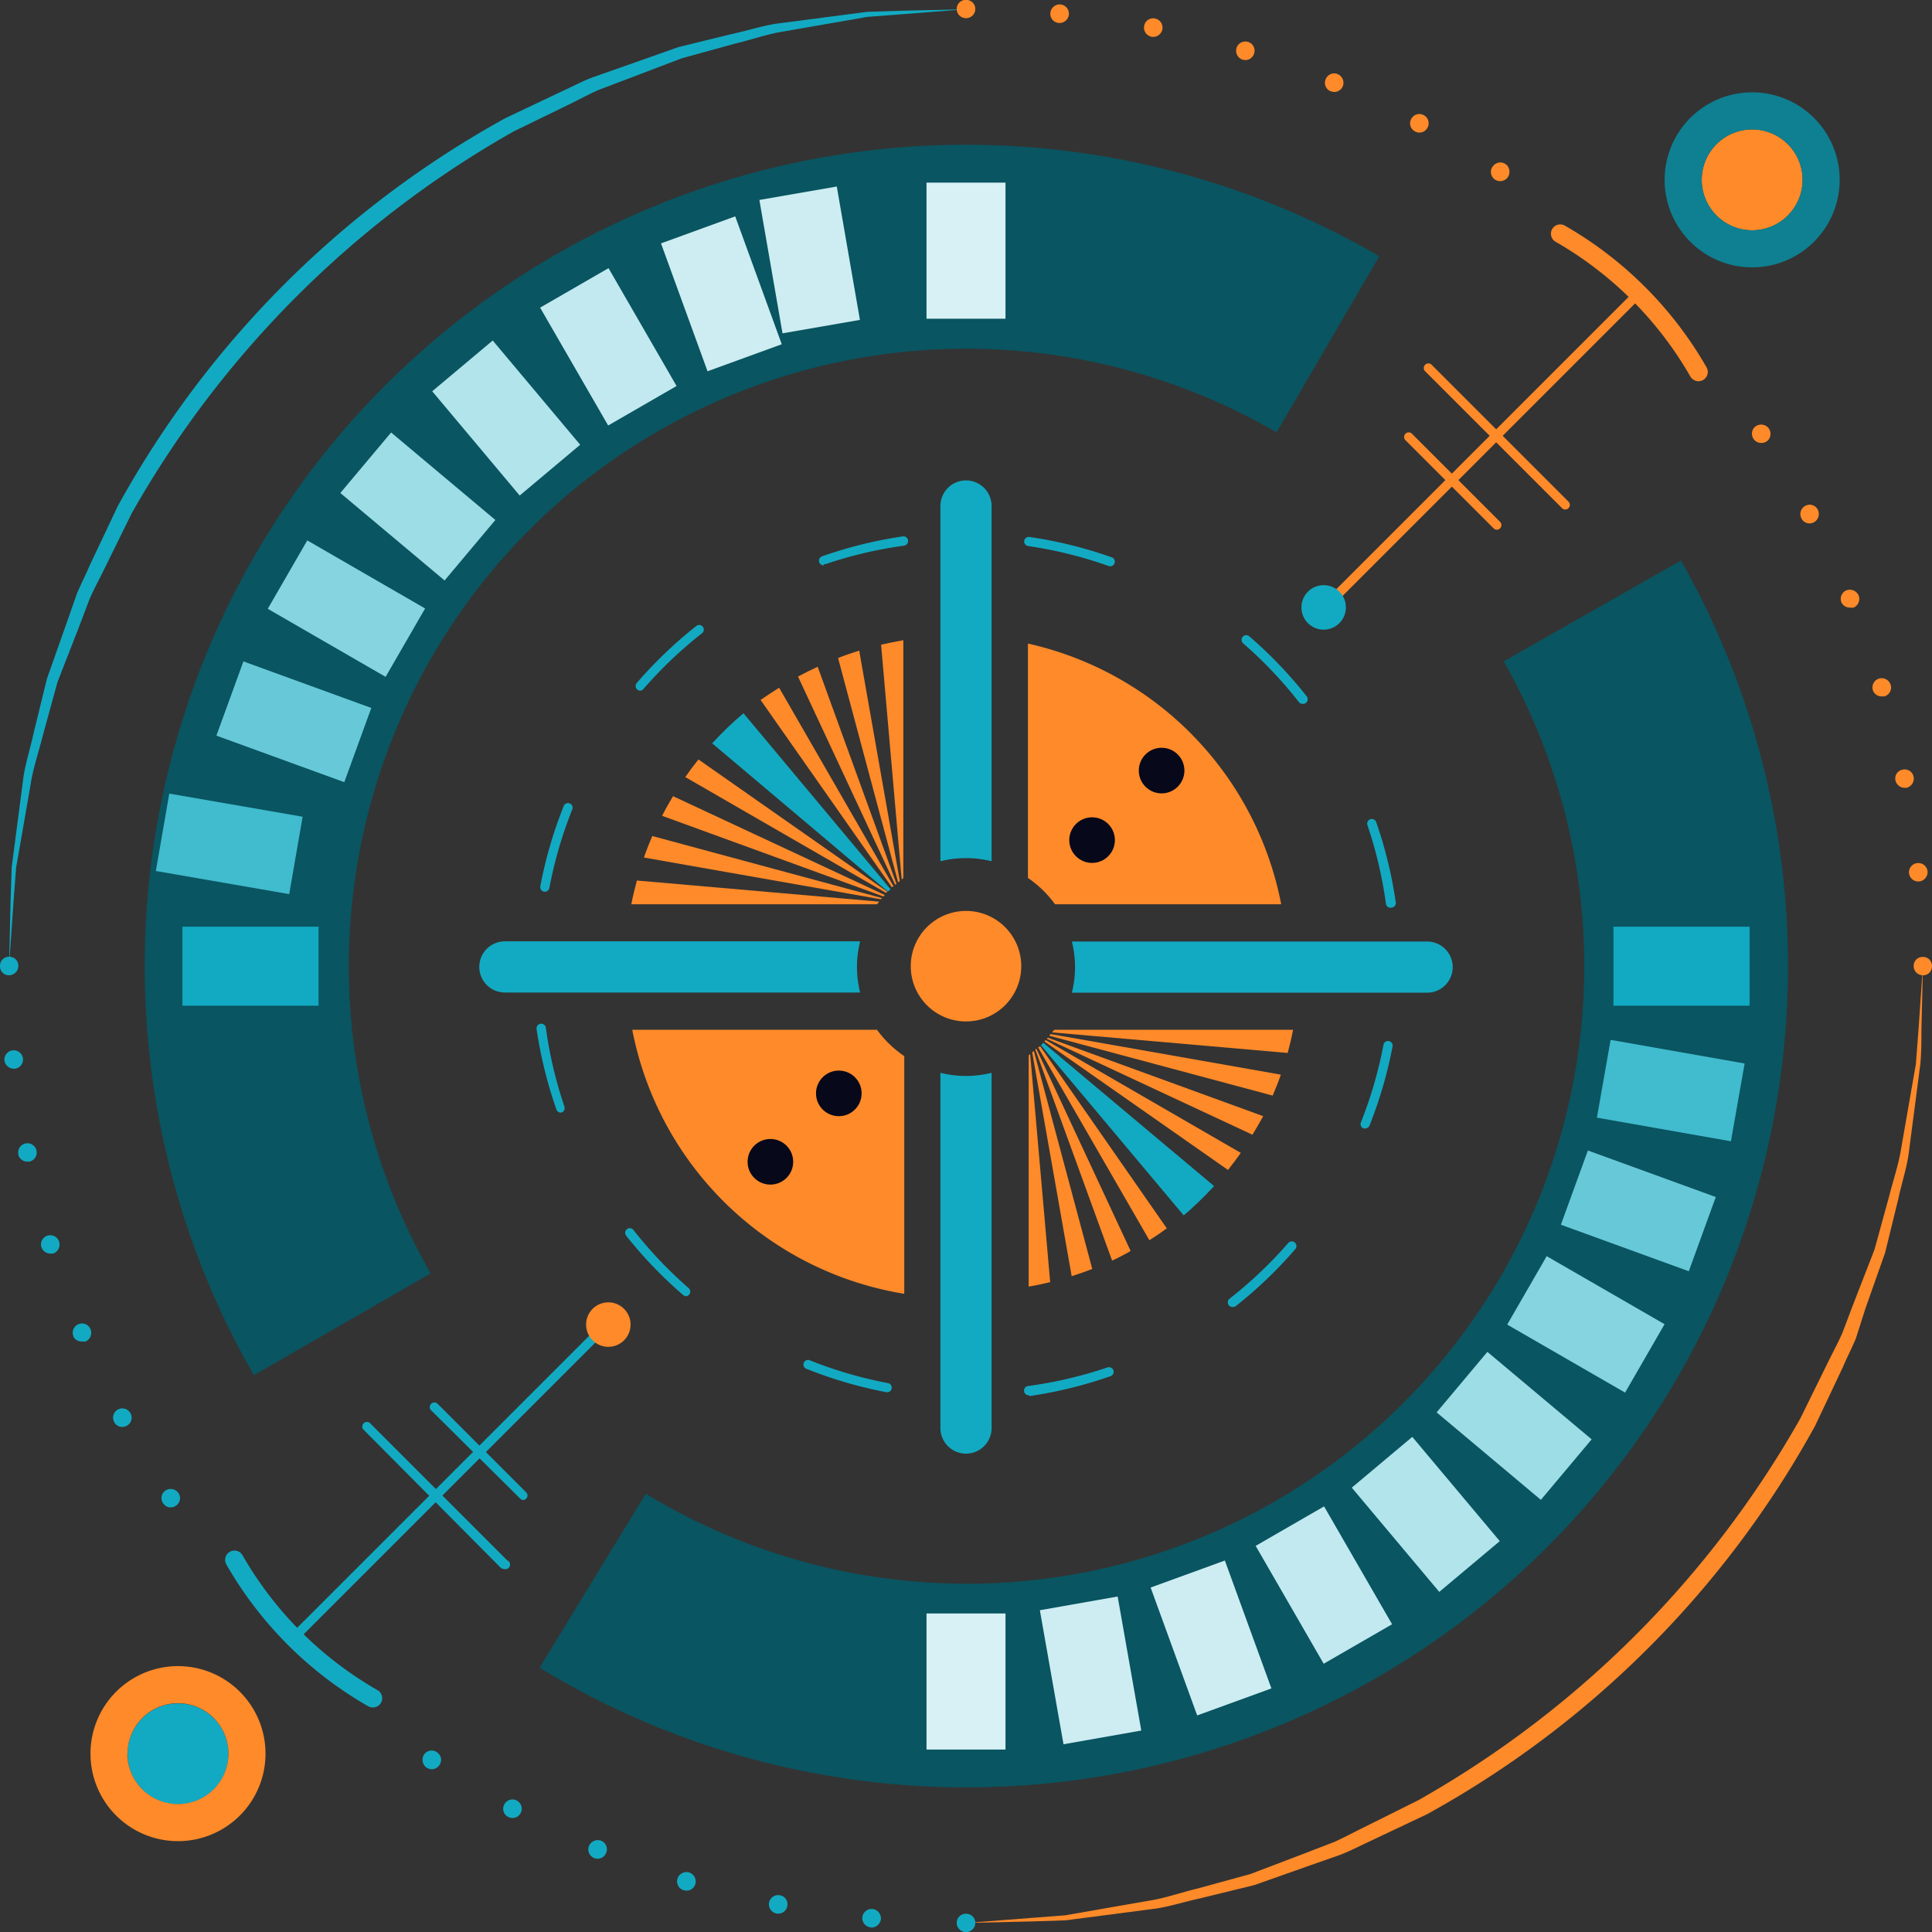 <svg id="Layer_1" data-name="Layer 1" xmlns="http://www.w3.org/2000/svg" viewBox="0 0 104.2 104.21"><rect x="0" y="0" width="104.2" height="104.21" fill="#333333" stroke="none"/><defs><style>.cls-1{fill:#095561;}.cls-2{fill:#ff8a29;}.cls-3{fill:#12aac2;}.cls-4{fill:#07081a;}.cls-5{fill:#d7f1f5;}.cls-6{fill:#cdedf2;}.cls-7{fill:#c1e9ef;}.cls-8{fill:#b1e4eb;}.cls-9{fill:#9ddde6;}.cls-10{fill:#85d4e0;}.cls-11{fill:#67c9d8;}.cls-12{fill:#41bbce;}.cls-13{fill:#0e8092;}</style></defs><title>circle69</title><path class="cls-1" d="M225,269.31a44.21,44.21,0,0,1-23-6.45l5.73-9.39A33.3,33.3,0,0,0,254,208.58l9.56-5.44A44.3,44.3,0,0,1,225,269.31Z" transform="translate(-172.9 -172.91)"/><path class="cls-1" d="M186.59,247.08a44.3,44.3,0,0,1,60.7-60.35l-5.54,9.5a33.3,33.3,0,0,0-45.62,45.36Z" transform="translate(-172.9 -172.91)"/><path class="cls-2" d="M229.8,221.68H242a17.88,17.88,0,0,0-13.66-14.06v12.64A5.91,5.91,0,0,1,229.8,221.68Z" transform="translate(-172.9 -172.91)"/><path class="cls-2" d="M220.2,228.45H207a17.87,17.87,0,0,0,14.67,14.24V229.87A5.91,5.91,0,0,1,220.2,228.45Z" transform="translate(-172.9 -172.91)"/><path class="cls-3" d="M226.38,219.36V200.2a1.38,1.38,0,0,0-1.38-1.38h0a1.38,1.38,0,0,0-1.38,1.38v19.16A5.7,5.7,0,0,1,226.38,219.36Z" transform="translate(-172.9 -172.91)"/><path class="cls-3" d="M219.29,223.68H200.13a1.38,1.38,0,0,0-1.38,1.38h0a1.38,1.38,0,0,0,1.38,1.38h19.16A5.7,5.7,0,0,1,219.29,223.68Z" transform="translate(-172.9 -172.91)"/><path class="cls-3" d="M223.62,230.77v19.16a1.38,1.38,0,0,0,1.38,1.38h0a1.38,1.38,0,0,0,1.38-1.38V230.77A5.67,5.67,0,0,1,223.62,230.77Z" transform="translate(-172.9 -172.91)"/><path class="cls-3" d="M230.71,226.45h19.16a1.38,1.38,0,0,0,1.38-1.38h0a1.38,1.38,0,0,0-1.38-1.38H230.71A5.7,5.7,0,0,1,230.71,226.45Z" transform="translate(-172.9 -172.91)"/><path class="cls-3" d="M232.81,203.45h-0.08a22.84,22.84,0,0,0-4.38-1.09,0.25,0.25,0,0,1-.21-0.28,0.25,0.25,0,0,1,.28-0.21,23.33,23.33,0,0,1,4.47,1.11A0.25,0.25,0,0,1,232.81,203.45Z" transform="translate(-172.9 -172.91)"/><path class="cls-3" d="M217.33,203.4a0.25,0.25,0,0,1-.08-0.49,23.39,23.39,0,0,1,4.34-1.07,0.25,0.25,0,0,1,.07.5,22.85,22.85,0,0,0-4.25,1h-0.08Z" transform="translate(-172.9 -172.91)"/><path class="cls-3" d="M207.43,210.16a0.25,0.25,0,0,1-.19-0.41,23.36,23.36,0,0,1,3.23-3.09,0.25,0.25,0,0,1,.31.39,22.93,22.93,0,0,0-3.16,3A0.25,0.25,0,0,1,207.43,210.16Z" transform="translate(-172.9 -172.91)"/><path class="cls-3" d="M202.24,221h0a0.25,0.25,0,0,1-.2-0.29,23.39,23.39,0,0,1,1.25-4.29,0.25,0.25,0,1,1,.46.18,22.89,22.89,0,0,0-1.22,4.2A0.25,0.25,0,0,1,202.24,221Z" transform="translate(-172.9 -172.91)"/><path class="cls-3" d="M203.15,232.92a0.25,0.25,0,0,1-.24-0.17,23.44,23.44,0,0,1-1.07-4.34,0.25,0.25,0,0,1,.5-0.07,22.88,22.88,0,0,0,1,4.25,0.25,0.25,0,0,1-.15.32h-0.08Z" transform="translate(-172.9 -172.91)"/><path class="cls-3" d="M209.91,242.82a0.25,0.25,0,0,1-.16-0.06,23.47,23.47,0,0,1-3.09-3.22,0.25,0.25,0,0,1,.39-0.31,23,23,0,0,0,3,3.16A0.25,0.25,0,0,1,209.91,242.82Z" transform="translate(-172.9 -172.91)"/><path class="cls-3" d="M220.72,248h0a23.5,23.5,0,0,1-4.29-1.25,0.25,0.25,0,1,1,.18-0.46,22.86,22.86,0,0,0,4.2,1.22A0.25,0.25,0,0,1,220.72,248Z" transform="translate(-172.9 -172.91)"/><path class="cls-3" d="M228.38,248.16a0.25,0.25,0,0,1,0-.5,22.87,22.87,0,0,0,4.25-1,0.26,0.26,0,0,1,.32.15,0.25,0.25,0,0,1-.15.32,23.38,23.38,0,0,1-4.34,1.07h0Z" transform="translate(-172.9 -172.91)"/><path class="cls-3" d="M239.38,243.4a0.25,0.25,0,0,1-.16-0.45,22.85,22.85,0,0,0,3.16-3,0.25,0.25,0,1,1,.38.33,23.39,23.39,0,0,1-3.23,3.09A0.25,0.25,0,0,1,239.38,243.4Z" transform="translate(-172.9 -172.91)"/><path class="cls-3" d="M246.53,233.77l-0.09,0a0.25,0.25,0,0,1-.14-0.33,22.77,22.77,0,0,0,1.22-4.2,0.25,0.25,0,0,1,.49.09,23.39,23.39,0,0,1-1.25,4.29A0.25,0.25,0,0,1,246.53,233.77Z" transform="translate(-172.9 -172.91)"/><path class="cls-3" d="M247.9,221.87a0.25,0.25,0,0,1-.25-0.21,22.81,22.81,0,0,0-1-4.25,0.25,0.25,0,0,1,.47-0.17,23.31,23.31,0,0,1,1.06,4.34,0.25,0.25,0,0,1-.21.28h0Z" transform="translate(-172.9 -172.91)"/><path class="cls-3" d="M243.15,210.87a0.25,0.25,0,0,1-.2-0.1,22.84,22.84,0,0,0-3-3.16,0.25,0.25,0,1,1,.33-0.38,23.4,23.4,0,0,1,3.09,3.23A0.25,0.25,0,0,1,243.15,210.87Z" transform="translate(-172.9 -172.91)"/><circle class="cls-2" cx="52.1" cy="52.11" r="2.98"/><circle class="cls-4" cx="41.55" cy="62.66" r="1.23"/><circle class="cls-4" cx="45.24" cy="58.97" r="1.23"/><circle class="cls-4" cx="62.65" cy="41.56" r="1.23"/><circle class="cls-4" cx="58.9" cy="45.31" r="1.23"/><path class="cls-2" d="M220.62,221.18l-11.42-5.33c-0.21.35-.41,0.7-0.59,1.06l11.94,4.35Z" transform="translate(-172.9 -172.91)"/><path class="cls-2" d="M220.75,221l-10.18-7.13q-0.37.46-.71,0.95l10.83,6.25Z" transform="translate(-172.9 -172.91)"/><path class="cls-2" d="M207.25,220.4c-0.11.42-.22,0.85-0.3,1.28H220.2l0.12-.14Z" transform="translate(-172.9 -172.91)"/><path class="cls-2" d="M221.62,220.27V207.44c-0.4.07-.8,0.15-1.2,0.24l1.11,12.66Z" transform="translate(-172.9 -172.91)"/><path class="cls-2" d="M220.48,221.35L208.08,218c-0.16.38-.32,0.77-0.45,1.16l12.77,2.25Z" transform="translate(-172.9 -172.91)"/><path class="cls-2" d="M221.25,220.58L217,208.87q-0.54.25-1.06,0.53l5.24,11.23Z" transform="translate(-172.9 -172.91)"/><path class="cls-2" d="M221.43,220.43L219.24,208c-0.39.12-.77,0.25-1.14,0.4l3.24,12.1Z" transform="translate(-172.9 -172.91)"/><path class="cls-3" d="M213,211.38c-0.3.25-.59,0.51-0.87,0.78s-0.55.55-.82,0.84l9.48,8,0.07-.07,0.07-.06Z" transform="translate(-172.9 -172.91)"/><path class="cls-2" d="M221.09,220.71L214.92,210c-0.33.21-.66,0.43-1,0.66l7.08,10.1Z" transform="translate(-172.9 -172.91)"/><path class="cls-2" d="M229.35,228.93l11.1,5.18q0.3-.5.58-1l-11.61-4.23Z" transform="translate(-172.9 -172.91)"/><path class="cls-2" d="M229.23,229.08l9.9,6.93c0.24-.3.47-0.61,0.69-0.92L229.29,229Z" transform="translate(-172.9 -172.91)"/><path class="cls-2" d="M242.35,229.7c0.11-.41.21-0.83,0.29-1.25H229.76l-0.12.14Z" transform="translate(-172.9 -172.91)"/><path class="cls-2" d="M228.38,229.83v12.47c0.39-.06.78-0.15,1.16-0.24l-1.08-12.3Z" transform="translate(-172.9 -172.91)"/><path class="cls-2" d="M229.49,228.77L241.54,232c0.16-.37.31-0.75,0.44-1.13l-12.42-2.19Z" transform="translate(-172.9 -172.91)"/><path class="cls-2" d="M228.74,229.52l4.14,11.38q0.52-.24,1-0.52l-5.09-10.92Z" transform="translate(-172.9 -172.91)"/><path class="cls-2" d="M228.57,229.67l2.13,12.07c0.38-.12.75-0.25,1.11-0.39l-3.15-11.76Z" transform="translate(-172.9 -172.91)"/><path class="cls-3" d="M236.74,238.46c0.29-.24.57-0.5,0.84-0.76s0.54-.54.8-0.82l-9.21-7.73-0.06.07-0.07.06Z" transform="translate(-172.9 -172.91)"/><path class="cls-2" d="M228.89,229.4l6,10.4c0.32-.2.64-0.42,0.94-0.64L229,229.34Z" transform="translate(-172.9 -172.91)"/><rect class="cls-5" x="49.97" y="9.85" width="4.26" height="7.34"/><rect class="cls-6" x="216.17" y="183.35" width="4.26" height="7.34" transform="matrix(0.98, -0.17, 0.17, 0.98, -202.06, -132.15)"/><rect class="cls-6" x="209.67" y="185.09" width="4.26" height="7.34" transform="translate(-224.68 -89.09) rotate(-20)"/><rect class="cls-7" x="203.58" y="187.93" width="4.26" height="7.34" transform="translate(-241.14 -44.37) rotate(-30)"/><rect class="cls-8" x="198.07" y="191.79" width="4.26" height="7.34" transform="translate(-251.7 1.5) rotate(-40)"/><rect class="cls-9" x="193.31" y="196.54" width="4.26" height="7.34" transform="translate(-256.46 48.34) rotate(-50)"/><rect class="cls-10" x="189.46" y="202.05" width="4.26" height="7.34" transform="translate(-255.28 95.84) rotate(-59.99)"/><rect class="cls-11" x="186.61" y="208.15" width="4.26" height="7.34" transform="translate(-247.75 143.84) rotate(-70)"/><rect class="cls-12" x="184.87" y="214.64" width="4.26" height="7.34" transform="matrix(0.17, -0.98, 0.98, 0.17, -233.37, 191.66)"/><rect class="cls-3" x="184.29" y="221.34" width="4.26" height="7.34" transform="translate(-211.5 238.53) rotate(-90)"/><rect class="cls-5" x="222.87" y="259.93" width="4.26" height="7.34" transform="translate(277.1 354.29) rotate(180)"/><rect class="cls-6" x="229.57" y="259.34" width="4.26" height="7.34" transform="translate(332.67 308.87) rotate(170)"/><rect class="cls-6" x="236.06" y="257.6" width="4.26" height="7.34" transform="translate(378.5 252.39) rotate(160)"/><rect class="cls-7" x="242.16" y="254.76" width="4.26" height="7.34" transform="translate(412.16 187.21) rotate(150.01)"/><rect class="cls-8" x="247.67" y="250.9" width="4.26" height="7.34" transform="translate(431.89 116.12) rotate(140)"/><rect class="cls-9" x="252.42" y="246.14" width="4.26" height="7.34" transform="translate(436.65 42.48) rotate(130)"/><rect class="cls-10" x="256.28" y="240.63" width="4.26" height="7.34" transform="translate(426.29 -30.27) rotate(119.99)"/><rect class="cls-11" x="259.12" y="234.54" width="4.26" height="7.34" transform="translate(401.53 -98.77) rotate(109.99)"/><rect class="cls-12" x="260.87" y="228.04" width="4.26" height="7.34" transform="translate(363.97 -159.95) rotate(100)"/><rect class="cls-3" x="261.45" y="221.34" width="4.26" height="7.34" transform="translate(315.7 -211.47) rotate(90)"/><path class="cls-3" d="M173.39,225l0.08-3.48,0.06-1.83,0.28-2.15,0.32-2.45c0.09-.87.39-1.74,0.59-2.67l0.71-2.9,1.06-3,0.55-1.57c0.21-.52.47-1,0.7-1.55l1.51-3.19a53.08,53.08,0,0,1,20.93-20.94l3.19-1.51c0.52-.24,1-0.5,1.55-0.7l1.57-.55,3-1.06,2.9-.71c0.93-.2,1.81-0.5,2.67-0.59l2.45-.32,2.15-.28,1.84-.06,3.48-.08-3.47.27-1.83.14-2.12.37-2.41.42c-0.85.13-1.71,0.44-2.63,0.66l-2.84.78-2.94,1.12-1.53.58c-0.51.22-1,.49-1.51,0.74L200.6,180A54.46,54.46,0,0,0,180,200.6l-1.53,3.11c-0.25.51-.52,1-0.74,1.51l-0.58,1.53L176,209.7l-0.78,2.84c-0.23.92-.53,1.78-0.66,2.63l-0.42,2.41-0.37,2.12-0.14,1.83Z" transform="translate(-172.9 -172.91)"/><path class="cls-2" d="M276.61,225l-0.08,3.48c0,0.55,0,1.17-.06,1.83l-0.28,2.15-0.32,2.45c-0.09.87-.39,1.74-0.59,2.67l-0.71,2.9-1.06,3L273,245.08c-0.21.52-.47,1-0.7,1.55l-1.51,3.19a53.08,53.08,0,0,1-20.93,20.94l-3.19,1.51c-0.52.24-1,.5-1.55,0.7l-1.57.55-3,1.06-2.9.71c-0.93.2-1.81,0.5-2.67,0.59l-2.45.32-2.15.28-1.84.06-3.48.08,3.47-.27,1.82-.14,2.12-.37,2.41-.42c0.85-.13,1.71-0.44,2.63-0.66l2.84-.78,2.94-1.12,1.53-.59c0.51-.22,1-0.49,1.51-0.74L249.4,270A54.45,54.45,0,0,0,270,249.41l1.53-3.11c0.25-.51.52-1,0.74-1.51l0.58-1.53L274,240.3l0.78-2.84c0.23-.91.53-1.78,0.66-2.63l0.42-2.41,0.37-2.12,0.14-1.83Z" transform="translate(-172.9 -172.91)"/><path class="cls-2" d="M225,173.89a0.5,0.5,0,0,1-.35-0.14,0.48,0.48,0,0,1-.15-0.36,0.47,0.47,0,0,1,.15-0.35,0.51,0.51,0,0,1,.7,0,0.47,0.47,0,0,1,.15.35,0.48,0.48,0,0,1-.15.36A0.5,0.5,0,0,1,225,173.89Z" transform="translate(-172.9 -172.91)"/><path class="cls-2" d="M249.22,180a0.49,0.49,0,0,1-.21-0.67h0a0.5,0.5,0,0,1,.68-0.21h0a0.5,0.5,0,0,1,.2.68h0a0.49,0.49,0,0,1-.44.26h0A0.47,0.47,0,0,1,249.22,180Zm-4.56-2.17a0.49,0.49,0,0,1-.26-0.65h0a0.49,0.49,0,0,1,.65-0.27h0a0.51,0.51,0,0,1,.27.66h0a0.5,0.5,0,0,1-.46.3h0A0.48,0.48,0,0,1,244.66,177.82Zm-4.74-1.7h0a0.51,0.51,0,0,1-.33-0.63h0a0.5,0.5,0,0,1,.62-0.33h0a0.49,0.49,0,0,1,.33.62h0a0.49,0.49,0,0,1-.47.36h0ZM235,174.89a0.5,0.5,0,0,1-.39-0.59h0a0.49,0.49,0,0,1,.59-0.39h0a0.5,0.5,0,0,1,.39.59h0a0.51,0.51,0,0,1-.49.4H235Zm-5-.74h0a0.5,0.5,0,0,1-.45-0.55h0a0.51,0.51,0,0,1,.55-0.45h0a0.51,0.51,0,0,1,.45.55h0a0.51,0.51,0,0,1-.5.45h0Z" transform="translate(-172.9 -172.91)"/><path class="cls-2" d="M253.81,182.68a0.52,0.52,0,0,1-.35-0.14,0.51,0.51,0,0,1-.15-0.36,0.47,0.47,0,0,1,.15-0.35,0.49,0.49,0,0,1,.85.35,0.5,0.5,0,0,1-.14.35A0.51,0.51,0,0,1,253.81,182.68Z" transform="translate(-172.9 -172.91)"/><path class="cls-2" d="M267.89,196.8a0.5,0.5,0,0,1-.35-0.14,0.51,0.51,0,0,1-.15-0.36,0.5,0.5,0,0,1,.14-0.35,0.52,0.52,0,0,1,.71,0,0.51,0.51,0,0,1,.15.36,0.5,0.5,0,0,1-.14.35A0.51,0.51,0,0,1,267.89,196.8Z" transform="translate(-172.9 -172.91)"/><path class="cls-2" d="M275.86,220h0a0.5,0.5,0,0,1,.45-0.54h0a0.5,0.5,0,0,1,.55.44h0a0.51,0.51,0,0,1-.45.55h-0.05A0.5,0.5,0,0,1,275.86,220Zm-0.73-5a0.48,0.48,0,0,1,.39-0.58h0a0.49,0.49,0,0,1,.59.39h0a0.51,0.51,0,0,1-.39.59h-0.1A0.51,0.51,0,0,1,275.13,215Zm-1.22-4.87a0.5,0.5,0,0,1,.33-0.62h0a0.51,0.51,0,0,1,.63.33h0a0.5,0.5,0,0,1-.34.63h0l-0.14,0h0A0.5,0.5,0,0,1,273.91,210.14Zm-1.69-4.72h0a0.5,0.5,0,0,1,.26-0.66h0a0.52,0.52,0,0,1,.66.27h0a0.51,0.51,0,0,1-.27.66h0a0.65,0.65,0,0,1-.19,0h0A0.5,0.5,0,0,1,272.22,205.41Zm-2.16-4.54h0a0.5,0.5,0,0,1,.21-0.68h0a0.49,0.49,0,0,1,.67.21h0a0.51,0.51,0,0,1-.21.68h0a0.5,0.5,0,0,1-.24.06h0A0.5,0.5,0,0,1,270.06,200.88Z" transform="translate(-172.9 -172.91)"/><path class="cls-2" d="M276.61,225.51a0.51,0.51,0,0,1-.36-0.15,0.51,0.51,0,0,1,0-.7,0.52,0.52,0,0,1,.71,0,0.54,0.54,0,0,1,.14.36,0.5,0.5,0,0,1-.14.35A0.47,0.47,0,0,1,276.61,225.51Z" transform="translate(-172.9 -172.91)"/><path class="cls-2" d="M244.35,205.92a0.25,0.25,0,0,1-.18-0.43l16.76-16.76a0.25,0.25,0,0,1,.35.35l-16.76,16.76A0.25,0.25,0,0,1,244.35,205.92Z" transform="translate(-172.9 -172.91)"/><path class="cls-2" d="M253.64,201.48a0.25,0.25,0,0,1-.18-0.07l-4.78-4.78a0.25,0.25,0,0,1,.35-0.35l4.78,4.78A0.25,0.25,0,0,1,253.64,201.48Z" transform="translate(-172.9 -172.91)"/><path class="cls-2" d="M257.33,200.39a0.25,0.25,0,0,1-.18-0.07l-7.41-7.41a0.25,0.25,0,0,1,.35-0.35l7.41,7.41A0.25,0.25,0,0,1,257.33,200.39Z" transform="translate(-172.9 -172.91)"/><path class="cls-2" d="M264.5,193.47a0.5,0.5,0,0,1-.43-0.25,19.64,19.64,0,0,0-7.27-7.27,0.5,0.5,0,0,1,.5-0.87,20.63,20.63,0,0,1,7.64,7.64A0.5,0.5,0,0,1,264.5,193.47Z" transform="translate(-172.9 -172.91)"/><circle class="cls-3" cx="71.39" cy="32.76" r="1.2"/><path class="cls-3" d="M225,277.12a0.51,0.51,0,0,1-.35-0.15,0.47,0.47,0,0,1-.15-0.35,0.48,0.48,0,0,1,.15-0.36,0.52,0.52,0,0,1,.7,0,0.48,0.48,0,0,1,.15.36,0.47,0.47,0,0,1-.15.35A0.51,0.51,0,0,1,225,277.12Z" transform="translate(-172.9 -172.91)"/><path class="cls-3" d="M219.86,276.86h0a0.5,0.5,0,0,1-.45-0.54h0a0.5,0.5,0,0,1,.55-0.45h0a0.51,0.51,0,0,1,.45.55h0a0.52,0.52,0,0,1-.5.45h0Zm-5.08-.75a0.5,0.5,0,0,1-.4-0.59h0a0.5,0.5,0,0,1,.59-0.39h0a0.49,0.49,0,0,1,.39.59h0a0.49,0.49,0,0,1-.49.4h-0.09Zm-5-1.25h0a0.5,0.5,0,0,1-.34-0.63h0a0.51,0.51,0,0,1,.63-0.33h0a0.51,0.51,0,0,1,.33.63h0a0.5,0.5,0,0,1-.48.35h0Zm-4.84-1.74h0a0.5,0.5,0,0,1-.27-0.66h0a0.52,0.52,0,0,1,.66-0.27h0a0.5,0.5,0,0,1,.26.66h0a0.5,0.5,0,0,1-.46.31h0A0.66,0.66,0,0,1,204.95,273.12Zm-4.64-2.22h0a0.49,0.49,0,0,1-.2-0.67h0a0.49,0.49,0,0,1,.67-0.21h0a0.5,0.5,0,0,1,.21.68h0a0.5,0.5,0,0,1-.45.26h0A0.46,0.46,0,0,1,200.31,270.9Z" transform="translate(-172.9 -172.91)"/><path class="cls-3" d="M196.19,268.33a0.5,0.5,0,0,1-.35-0.14,0.51,0.51,0,0,1-.15-0.36,0.49,0.49,0,0,1,.85-0.35,0.47,0.47,0,0,1,.15.35,0.51,0.51,0,0,1-.15.35A0.47,0.47,0,0,1,196.19,268.33Z" transform="translate(-172.9 -172.91)"/><path class="cls-3" d="M182.11,254.21a0.47,0.47,0,0,1-.35-0.15,0.49,0.49,0,0,1-.15-0.35,0.5,0.5,0,0,1,.14-0.35,0.51,0.51,0,0,1,.71,0,0.49,0.49,0,0,1,.15.36A0.51,0.51,0,0,1,182.11,254.21Z" transform="translate(-172.9 -172.91)"/><path class="cls-3" d="M179.06,249.61h0a0.5,0.5,0,0,1,.2-0.68h0a0.5,0.5,0,0,1,.68.21h0a0.49,0.49,0,0,1-.21.67h0a0.47,0.47,0,0,1-.23.06h0A0.49,0.49,0,0,1,179.06,249.61Zm-2.2-4.63a0.5,0.5,0,0,1,.27-0.65h0a0.49,0.49,0,0,1,.65.27h0a0.5,0.5,0,0,1-.27.66h0a0.57,0.57,0,0,1-.19,0h0A0.49,0.49,0,0,1,176.86,245Zm-1.73-4.81h0a0.5,0.5,0,0,1,.34-0.62h0a0.5,0.5,0,0,1,.62.34h0a0.51,0.51,0,0,1-.33.63h0l-0.15,0h0A0.51,0.51,0,0,1,175.13,240.16Zm-1.24-5h0a0.5,0.5,0,0,1,.39-0.59h0a0.5,0.5,0,0,1,.59.39h0a0.5,0.5,0,0,1-.39.59h-0.1A0.5,0.5,0,0,1,173.89,235.2Zm-0.75-5.07a0.5,0.5,0,0,1,.45-0.54h0a0.5,0.5,0,0,1,.55.45h0a0.5,0.5,0,0,1-.45.54h-0.05A0.52,0.52,0,0,1,173.14,230.12Z" transform="translate(-172.9 -172.91)"/><path class="cls-3" d="M173.39,225.51a0.48,0.48,0,0,1-.49-0.5,0.51,0.51,0,0,1,.14-0.36,0.52,0.52,0,0,1,.71,0,0.51,0.51,0,0,1,0,.7A0.51,0.51,0,0,1,173.39,225.51Z" transform="translate(-172.9 -172.91)"/><path class="cls-3" d="M188.89,261.35a0.25,0.25,0,0,1-.18-0.43l16.76-16.76a0.25,0.25,0,1,1,.35.35l-16.76,16.76A0.25,0.25,0,0,1,188.89,261.35Z" transform="translate(-172.9 -172.91)"/><path class="cls-3" d="M201.14,253.81a0.25,0.25,0,0,1-.18-0.07L196.18,249a0.25,0.25,0,1,1,.35-0.35l4.78,4.78A0.25,0.25,0,0,1,201.14,253.81Z" transform="translate(-172.9 -172.91)"/><path class="cls-3" d="M200.08,257.53a0.25,0.25,0,0,1-.18-0.07L192.49,250a0.25,0.25,0,0,1,.35-0.35l7.41,7.41A0.25,0.25,0,0,1,200.08,257.53Z" transform="translate(-172.9 -172.91)"/><path class="cls-3" d="M193,265a0.5,0.5,0,0,1-.25-0.07,20.63,20.63,0,0,1-7.64-7.64,0.5,0.5,0,0,1,.87-0.5,19.64,19.64,0,0,0,7.27,7.27A0.5,0.5,0,0,1,193,265Z" transform="translate(-172.9 -172.91)"/><circle class="cls-2" cx="32.81" cy="71.44" r="1.2"/><circle class="cls-2" cx="94.5" cy="9.7" r="2.72"/><path class="cls-13" d="M267.4,177.89a4.72,4.72,0,1,0,4.72,4.72A4.72,4.72,0,0,0,267.4,177.89Zm-2.72,4.72a2.72,2.72,0,1,1,2.72,2.72A2.73,2.73,0,0,1,264.68,182.61Z" transform="translate(-172.9 -172.91)"/><circle class="cls-3" cx="9.6" cy="94.59" r="2.72"/><path class="cls-2" d="M182.5,262.77a4.72,4.72,0,1,0,4.72,4.72A4.72,4.72,0,0,0,182.5,262.77Zm-2.72,4.72a2.72,2.72,0,1,1,2.72,2.72A2.73,2.73,0,0,1,179.77,267.5Z" transform="translate(-172.9 -172.91)"/></svg>